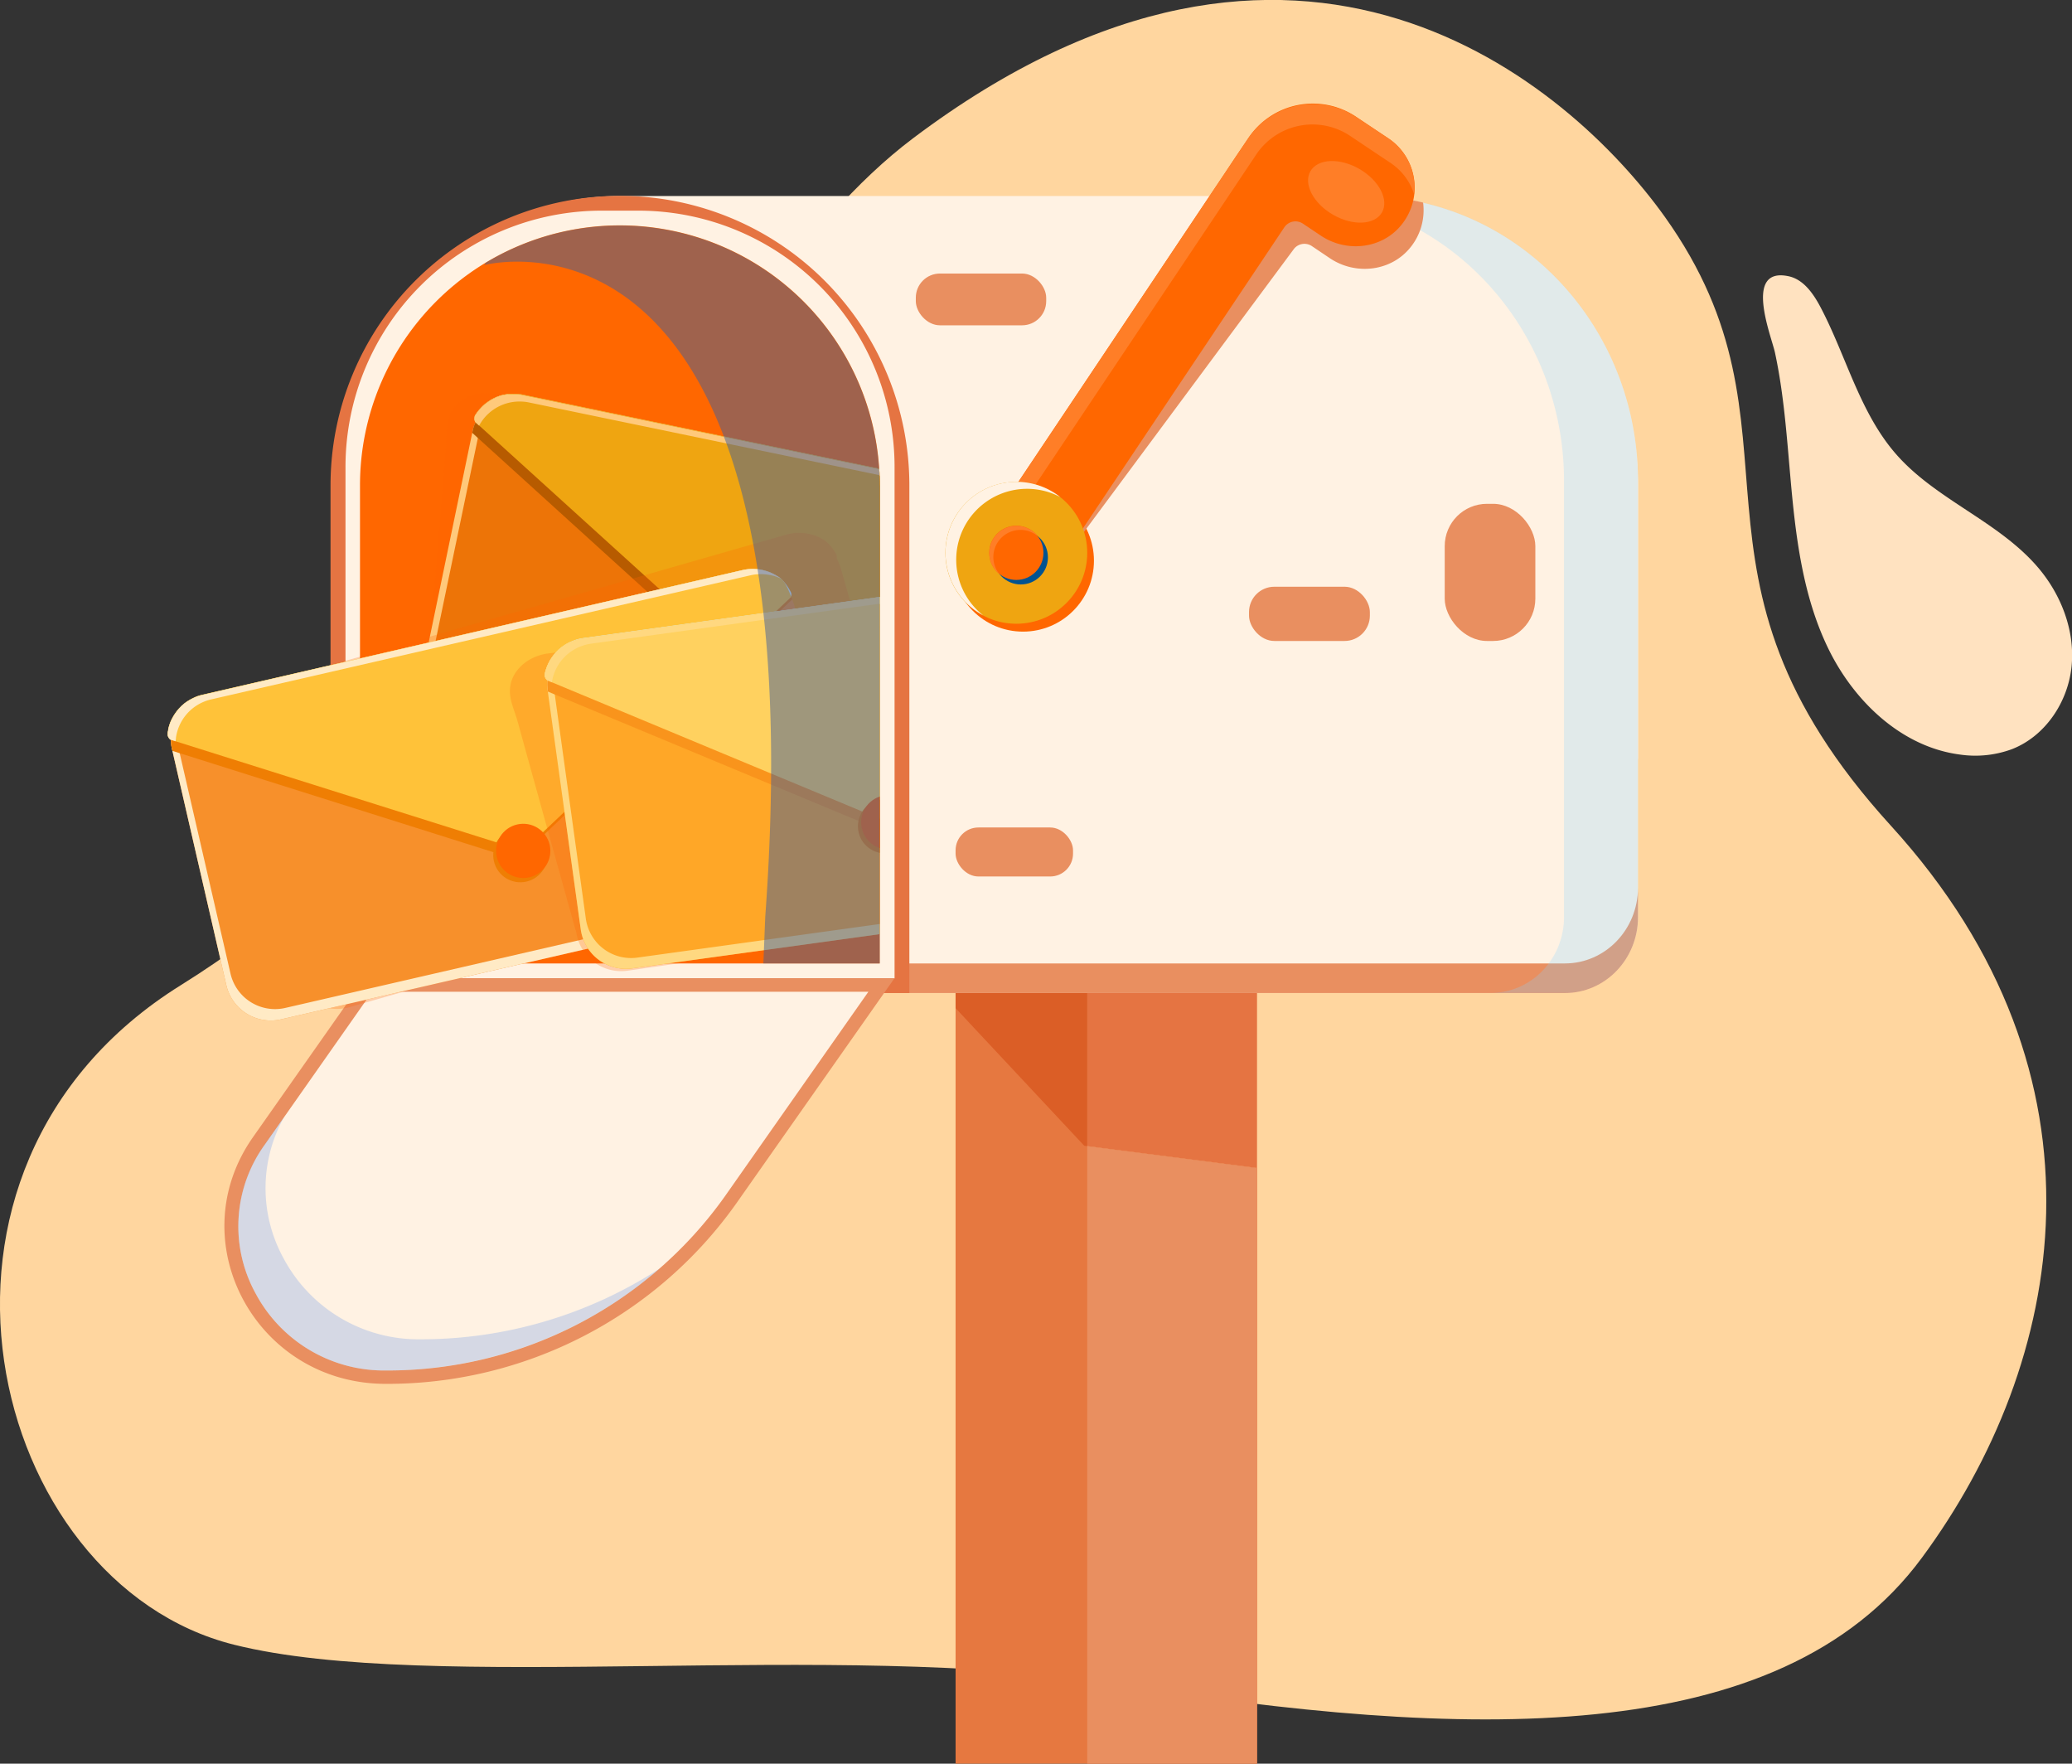 <svg xmlns="http://www.w3.org/2000/svg" xmlns:xlink="http://www.w3.org/1999/xlink" viewBox="0 0 494.35 420.71"><rect x="0" y="0" width="494.35" height="420.71" fill="#333333" stroke="none"/><defs><style>.cls-1{fill:none;}.cls-2{isolation:isolate;}.cls-3{fill:#ffd69f;}.cls-4{fill:#e67840;}.cls-5{fill:#e98f60;}.cls-6{fill:#e57442;}.cls-7{fill:#db5e26;}.cls-8{fill:#fff2e3;}.cls-9{fill:#8ad5ff;}.cls-15,.cls-17,.cls-9{opacity:0.25;}.cls-15,.cls-17,.cls-30,.cls-9{mix-blend-mode:multiply;}.cls-10,.cls-17{fill:#ff6700;}.cls-11{fill:#ff7e27;}.cls-12{fill:#efa511;}.cls-13{fill:#005391;}.cls-14{fill:#4e72bd;}.cls-15{fill:#598dea;}.cls-16{clip-path:url(#clip-path);}.cls-18{fill:#ed7407;}.cls-19{fill:#ffc97b;}.cls-20{fill:#dbeff6;}.cls-21{fill:#b75b00;}.cls-22{fill:#ef7e03;}.cls-23{fill:#f7902b;}.cls-24{fill:#ffeac5;}.cls-25{fill:#ffc239;}.cls-26{fill:#ffa727;}.cls-27{fill:#ffd880;}.cls-28{fill:#f9941c;}.cls-29{fill:#ffd15f;}.cls-30{fill:#405f9a;opacity:0.5;}.cls-31{fill:#ffe2c0;}</style><clipPath id="clip-path"><path class="cls-1" d="M24.44,253.62V119.81c0-34.18,89.29-66,123.47-66a62.06,62.06,0,0,1,62,62V249.58Z"/></clipPath></defs><title>courrier</title><g class="cls-2"><g id="Layer_2" data-name="Layer 2"><g id="OBJECT"><path class="cls-3" d="M217.82,33c-53.9,40.62-84.79,146-174.67,202-70.67,44-46,142.67,12.67,157.33,47,11.76,143.87-1.25,210,9.33,83.33,13.33,158.67,16,192.67-30,34.3-46.4,47.33-114.67-7.33-174.67-55.21-60.6-17.33-94-54-145.33C374.58,20.11,309.82-36.29,217.82,33Z"/><polygon class="cls-4" points="299.91 278.62 299.91 420.71 227.99 420.71 227.99 205.11 259.4 205.11 259.4 273.41 299.91 278.62"/><polygon class="cls-5" points="299.91 278.62 299.91 420.71 259.4 420.71 259.4 273.41 299.91 278.62"/><polygon class="cls-6" points="299.91 205.11 299.91 278.62 259.4 273.41 259.4 205.11 299.91 205.11"/><polygon class="cls-7" points="259.4 205.11 259.4 273.41 258.68 273.31 227.99 240.49 227.99 205.11 259.4 205.11"/><path class="cls-8" d="M390.8,114.76v104c0,10-7.8,18.09-17.42,18.09h-291V114.76c0-37.58,29.33-68,65.51-68H325.27a63.27,63.27,0,0,1,14.27,1.62c27,6.22,47.67,29.68,50.84,58.67A68.42,68.42,0,0,1,390.8,114.76Z"/><path class="cls-5" d="M373.38,229.82h-291v7.06h291c9.62,0,17.42-8.1,17.42-18.09v-7.06C390.8,221.72,383,229.82,373.38,229.82Z"/><path class="cls-8" d="M390.8,115.76v65.3H213V108.3H390.37A65.25,65.25,0,0,1,390.8,115.76Z"/><path class="cls-9" d="M390.37,107c-3.71-33.93-31.43-60.28-65.11-60.28H307.62c33.67,0,61.4,26.36,65.11,60.28a70.33,70.33,0,0,1,.42,7.75v104c0,10-7.8,18.09-17.42,18.09h17.65c9.62,0,17.42-8.1,17.42-18.09v-104A70.35,70.35,0,0,0,390.37,107Z"/><circle class="cls-10" cx="244.08" cy="133.75" r="16.92"/><path class="cls-5" d="M336.52,59c-4.63,5.78-13.09,6.72-19.23,2.6L313,58.71a3.19,3.19,0,0,0-4.44.88l-58.63,79-11.79-7.89,56.21-84h30.91a63.27,63.27,0,0,1,14.27,1.62A14.08,14.08,0,0,1,336.52,59Z"/><path class="cls-10" d="M331.24,33l-7.73-5.17a18.5,18.5,0,0,0-25.66,5.09l-3,4.43L292.43,41,236,125.37l15.77,10.55,54.65-81.69a3.2,3.2,0,0,1,4.44-.88l4.29,2.87c6.15,4.11,14.6,3.16,19.23-2.6A14.12,14.12,0,0,0,331.24,33Z"/><path class="cls-11" d="M293,46.91l2.45-3.67,4.26-6.37a16.16,16.16,0,0,1,22.42-4.45l9.67,6.47a14,14,0,0,1,5.58,7.44A14.11,14.11,0,0,0,331.24,33l-7.54-5a18.73,18.73,0,0,0-26,5.15l-2.84,4.24L292.43,41,236,125.37l3.13,2.09Z"/><circle class="cls-12" cx="242.48" cy="131.87" r="16.92"/><path class="cls-8" d="M228.14,133.57a16.91,16.91,0,0,1,24.82-15,16.91,16.91,0,1,0-18.39,28.22A16.88,16.88,0,0,1,228.14,133.57Z"/><circle class="cls-13" cx="243.55" cy="132.95" r="6.47"/><circle class="cls-10" cx="242.48" cy="131.87" r="6.47"/><path class="cls-11" d="M237,132.84a6.47,6.47,0,0,1,10.53-5,6.47,6.47,0,1,0-9.1,9.1A6.44,6.44,0,0,1,237,132.84Z"/><path class="cls-6" d="M78.86,236.88V115.77a69.05,69.05,0,1,1,138.1,0V236.88Z"/><path class="cls-8" d="M143.52,50.25h8.78a61.13,61.13,0,0,1,61.13,61.13v122a0,0,0,0,1,0,0h-131a0,0,0,0,1,0,0v-122A61.13,61.13,0,0,1,143.52,50.25Z"/><path class="cls-10" d="M209.89,115.76V229.83h-124V115.76a62,62,0,0,1,124,0Z"/><line class="cls-14" x1="85.92" y1="229.66" x2="209.89" y2="229.66"/><path class="cls-5" d="M87,233.36h126.4l-37.76,53.75a102.09,102.09,0,0,1-83.6,43h0c-30.94,0-49.2-33.91-31.68-58.85Z"/><path class="cls-8" d="M92.08,326.92A34.72,34.72,0,0,1,61,308.57a33.2,33.2,0,0,1,2.13-35.46l25.66-36.54H207.19L173,285.3A98.75,98.75,0,0,1,92.08,326.92Z"/><path class="cls-15" d="M100.31,319.48a36.42,36.42,0,0,1-32.62-19.25,34.7,34.7,0,0,1,.23-34l-4.82,6.86A33.2,33.2,0,0,0,61,308.57a34.72,34.72,0,0,0,31.1,18.36,99.38,99.38,0,0,0,65.32-24.35A104.54,104.54,0,0,1,100.31,319.48Z"/><g class="cls-16"><path class="cls-17" d="M243.58,189.7,255,135.9c0-.23.09-.44.13-.68s.06-.62.07-.93c0-.16,0-.51,0-.78a1.12,1.12,0,0,0,.37-.91,10.86,10.86,0,0,0-.83-3.81c-.18-.33-.38-.66-.6-1a10,10,0,0,0-1.52-1.76c-.28-.27-.59-.53-.9-.77a10.44,10.44,0,0,0-1.77-1.09,5.52,5.52,0,0,0-.7-.33,7.17,7.17,0,0,0-.82-.31,3.3,3.3,0,0,0-.39-.12,5.73,5.73,0,0,0-.73-.2L118.65,94.07c-.29-.07-.59-.12-.87-.16a7.2,7.2,0,0,0-.85-.09,4,4,0,0,0-.45,0,0,0,0,0,0,0,0,3.59,3.59,0,0,0-.6,0,3.05,3.05,0,0,0-.58,0l-.29,0-.41,0-.43.08-.2,0-.63.15-.32.08-.15.05-.58.2-.18.06-.58.25a6.33,6.33,0,0,0-.61.31,1,1,0,0,0-.23.14A8,8,0,0,0,107,99.85c-.66,2.2-.43,4.62-.62,6.89q-.44,5.15-.86,10.3-.51,6.07-1,12.15l-1,12.11-.84,10.19-.53,6.38a9.92,9.92,0,0,1-.1,1.22,10.81,10.81,0,0,0,8.45,12.56l120.35,25.79c.29.07.57.11.85.16a5.27,5.27,0,0,0,.55.05,5.68,5.68,0,0,0,.78.06,10.25,10.25,0,0,0,1.07,0,7.63,7.63,0,0,0,.92-.1,10.74,10.74,0,0,0,2.75-.79,5.35,5.35,0,0,0,.56-.27,3.94,3.94,0,0,0,.66-.37,7.22,7.22,0,0,0,.61-.4,4.79,4.79,0,0,0,.58-.45,9.16,9.16,0,0,0,1.06-1l.43-.49s0,0,.05-.07A9.57,9.57,0,0,0,243.58,189.7Z"/><path class="cls-18" d="M261.92,133.93l-11.72,56.45a10.51,10.51,0,0,1-1.93,4.27s0,0-.05.08l-.43.52a9.81,9.81,0,0,1-1.07,1.08,5,5,0,0,1-.59.49,7.47,7.47,0,0,1-.61.43,4.07,4.07,0,0,1-.66.4,5.5,5.5,0,0,1-.57.3,10.79,10.79,0,0,1-2.77.9,7.48,7.48,0,0,1-.93.13,10,10,0,0,1-1.07,0,5.49,5.49,0,0,1-.79,0,5.1,5.1,0,0,1-.55,0c-.28,0-.56-.08-.85-.14L109.45,172.26A10.88,10.88,0,0,1,101,159.39L112.72,103c.05-.24.1-.47.16-.7l0,0a7.67,7.67,0,0,1,.56-1.49s0,0,0,0l.1-.21a10.13,10.13,0,0,1,1-1.73c.15-.2.3-.39.46-.59s.33-.36.49-.55a11.27,11.27,0,0,1,1.09-1,10.43,10.43,0,0,1,2-1.25,10.79,10.79,0,0,1,7-.88l127.87,26.55a10.91,10.91,0,0,1,8.4,8.27s0,0,0,0a11.11,11.11,0,0,1,.24,2,1.41,1.41,0,0,1,0,.27,9.53,9.53,0,0,1-.07,1.63C262,133.47,262,133.69,261.92,133.93Z"/><path class="cls-19" d="M248.26,194.65s0,0-.05.08l-.43.52a9.81,9.81,0,0,1-1.07,1.08,5,5,0,0,1-.59.49,7.47,7.47,0,0,1-.61.43c-.21.15-.43.27-.66.4a5.5,5.5,0,0,1-.57.3,10.79,10.79,0,0,1-2.77.9,7.48,7.48,0,0,1-.93.13,10,10,0,0,1-1.07,0,5.49,5.49,0,0,1-.79,0,5.1,5.1,0,0,1-.55,0c-.28,0-.56-.08-.85-.14L109.45,172.26A10.88,10.88,0,0,1,101,159.39L112.72,103c.05-.24.1-.47.16-.7l0,0a7.67,7.67,0,0,1,.56-1.49s0,0,0,0l.1-.21a10.13,10.13,0,0,1,1-1.73c.15-.2.3-.39.46-.59s.33-.36.49-.55a11.27,11.27,0,0,1,1.09-1s0,0,0,.07a10.13,10.13,0,0,0-1,1.73,9.06,9.06,0,0,0-.67,1.74l0,0a4.93,4.93,0,0,0-.12.5L103,157.34a10.9,10.9,0,0,0,8.45,12.88l127.87,26.55A10.86,10.86,0,0,0,248.26,194.65Z"/><path class="cls-20" d="M262.53,130.47a1.25,1.25,0,0,1-.85,1.27l-1.31.45-75.53,25.65-1.12.38-5,1.7-4.79-4.35-.18-.16-59.17-53.67-.26-.23-.64-.58a1.14,1.14,0,0,1-.19-.22s0-.06-.07-.09a1.54,1.54,0,0,1-.21-.61s0-.09,0-.14a1.55,1.55,0,0,1,.07-.56s0-.07,0-.1a1.54,1.54,0,0,1,.14-.24s0-.07.05-.08l.38-.55a.65.65,0,0,1,.13-.17c.15-.19.29-.37.46-.55s.35-.4.53-.57a0,0,0,0,1,0,0c.18-.2.38-.37.58-.55a4.86,4.86,0,0,1,.47-.37,7.27,7.27,0,0,1,.86-.6,1,1,0,0,1,.23-.15,6.56,6.56,0,0,1,.61-.34l.58-.28.18-.07.59-.22.16-.06.33-.09.63-.18.2,0,.43-.09.41-.06.29,0a3,3,0,0,1,.59,0,3.49,3.49,0,0,1,.6,0,0,0,0,0,1,0,0,3.88,3.88,0,0,1,.45,0,6.94,6.94,0,0,1,.85.07c.28,0,.58.08.87.14l129.32,26.85a5.47,5.47,0,0,1,.74.19,3.14,3.14,0,0,1,.39.12,6.81,6.81,0,0,1,.82.3,5.28,5.28,0,0,1,.71.33,10,10,0,0,1,1.77,1.09c.31.24.62.51.9.78a9.87,9.87,0,0,1,1.52,1.79c.22.33.42.66.6,1A11.48,11.48,0,0,1,262.53,130.47Z"/><path class="cls-21" d="M262.12,132.24,185,158.43l-1.12.38-7.27,2.47-4-3.62-.5-.45L114,104.46l-1.33-1.21.06-.29c.05-.24.1-.47.16-.7l0,0a7.67,7.67,0,0,1,.56-1.49s0,0,0,0l.1-.21a10.13,10.13,0,0,1,1-1.73c.15-.2.3-.39.46-.59s.33-.36.49-.55a11.27,11.27,0,0,1,1.09-1,10.43,10.43,0,0,1,2-1.25,11.2,11.2,0,0,1,4.23,0l129.32,26.85a11,11,0,0,1,8,6.68s0,0,0,0a11.11,11.11,0,0,1,.24,2c0,.4,1.79-.22,1.76.19C262.16,131.39,262.15,132,262.12,132.24Z"/><path class="cls-12" d="M262.11,131.59l-1.75.59-75.53,25.65-1.12.38-5,1.7-4.79-4.35-.18-.16-59.17-53.67-.26-.23-.64-.58a1.14,1.14,0,0,1-.19-.22s0-.06-.07-.09a1.56,1.56,0,0,1,0-1.66s0-.07.05-.08l.38-.55a.65.65,0,0,1,.13-.17c.15-.19.29-.37.46-.55s.35-.4.53-.57a0,0,0,0,1,0,0c.18-.2.38-.37.58-.55a4.86,4.86,0,0,1,.47-.37,9.89,9.89,0,0,1,.86-.6l.72-.41c.24-.13.48-.24.74-.35s.51-.2.76-.29.52-.18.79-.25l.49-.11.43-.09c.2,0,.41-.06.61-.07a.19.19,0,0,1,.09,0,3,3,0,0,1,.59,0,3.49,3.49,0,0,1,.6,0,0,0,0,0,1,0,0,3.88,3.88,0,0,1,.45,0,6.94,6.94,0,0,1,.85.07c.28,0,.58.08.87.14l129.32,26.85a5.47,5.47,0,0,1,.74.19,3.14,3.14,0,0,1,.39.12,6.81,6.81,0,0,1,.82.3,5.28,5.28,0,0,1,.71.33,10,10,0,0,1,1.77,1.09c.31.24.62.51.9.78a9.87,9.87,0,0,1,1.52,1.79c.22.33.42.66.6,1C262.51,128,262.11,131.59,262.11,131.59Z"/><path class="cls-19" d="M261.71,126.52a10.23,10.23,0,0,0-2.39-2.1,10.73,10.73,0,0,0-3.81-1.6L126.18,96a10.25,10.25,0,0,0-1.81-.21,10.94,10.94,0,0,0-9.59,4.95c-.16.25-.33.53-.47.8l-.64-.58-.2-.18s0,0,0,0,0-.06-.07-.09a1.54,1.54,0,0,1-.21-.61s0-.09,0-.14a1.55,1.55,0,0,1,.07-.56s0-.07,0-.1a1.54,1.54,0,0,1,.14-.24s0-.07.05-.08l.38-.55a.65.65,0,0,1,.13-.17c.15-.19.29-.37.46-.55s.35-.4.53-.57a0,0,0,0,1,0,0c.18-.2.38-.37.58-.55a4.86,4.86,0,0,1,.47-.37,7.27,7.27,0,0,1,.86-.6,1,1,0,0,1,.23-.15c.16-.09.33-.18.49-.26a.6.6,0,0,1,.13-.08l.58-.28h0s.1-.05.14-.08l.59-.22h0l.12-.06.33-.09.34-.09.29-.08.2,0,.43-.09.41-.06a1.09,1.09,0,0,1,.2,0,.19.19,0,0,1,.09,0,3,3,0,0,1,.59,0,3.49,3.49,0,0,1,.6,0,0,0,0,0,1,0,0,3.88,3.88,0,0,1,.45,0,6.94,6.94,0,0,1,.85.07c.28,0,.58.08.87.14l129.32,26.85a5.47,5.47,0,0,1,.74.19,3.14,3.14,0,0,1,.39.12,6.81,6.81,0,0,1,.82.3,5.28,5.28,0,0,1,.71.33,10,10,0,0,1,1.77,1.09c.31.24.62.51.9.78a10.48,10.48,0,0,1,1.52,1.79C261.32,125.84,261.53,126.17,261.71,126.52Z"/><circle class="cls-22" cx="177.66" cy="160.55" r="6.47" transform="translate(-15.65 301.86) rotate(-78.27)"/><circle class="cls-10" cx="178.71" cy="159.92" r="6.47" transform="translate(-14.21 302.38) rotate(-78.27)"/><path class="cls-17" d="M216.43,190.9l-15.86-55.43c-.07-.24-.13-.46-.22-.69s-.25-.6-.39-.89h0c-.06-.16-.22-.49-.35-.74a1.23,1.23,0,0,0-.11-1,11.48,11.48,0,0,0-2.57-3.12c-.32-.22-.65-.42-1-.61a9.87,9.87,0,0,0-2.18-.88c-.38-.11-.77-.2-1.16-.27a10,10,0,0,0-2.08-.14,5.28,5.28,0,0,0-.78,0,6.8,6.8,0,0,0-.87.12,3.15,3.15,0,0,0-.4.08,5.5,5.5,0,0,0-.74.17l-127,36.34c-.29.08-.57.18-.84.28a6.92,6.92,0,0,0-.79.33,3.89,3.89,0,0,0-.4.21,0,0,0,0,0,0,0,3.49,3.49,0,0,0-.52.3,3,3,0,0,0-.5.31,2.55,2.55,0,0,0-.25.16,3.45,3.45,0,0,0-.33.24,4,4,0,0,0-.34.28l-.17.12-.48.45-.24.24-.11.12-.42.47-.12.15c-.14.17-.27.35-.39.51a6.55,6.55,0,0,0-.38.59,1,1,0,0,0-.13.24,7.26,7.26,0,0,0-.49.93,4.84,4.84,0,0,0-.25.55c-.09.25-.19.49-.26.75a0,0,0,0,0,0,0c-.08.24-.15.5-.21.76s-.1.47-.15.7a.66.66,0,0,0,0,.21c0,.21-.06.44-.08.67,0,0,0,.06,0,.09a1.55,1.55,0,0,0,0,.28s0,.06,0,.1h0c.06.34,17.08,58.9,17.08,58.9a10.88,10.88,0,0,0,13.46,7.47L209,204.34c.29-.08.56-.18.82-.27a5.1,5.1,0,0,0,.51-.22,5.47,5.47,0,0,0,.71-.33,10,10,0,0,0,.93-.54,7.49,7.49,0,0,0,.76-.55,10.79,10.79,0,0,0,2-2.09,5.5,5.5,0,0,0,.36-.53,4.09,4.09,0,0,0,.4-.66c.12-.22.24-.44.34-.67a5.07,5.07,0,0,0,.29-.71,9.8,9.8,0,0,0,.45-1.45c0-.22.09-.45.14-.66a.19.19,0,0,1,0-.09A10.51,10.51,0,0,0,216.43,190.9Z"/><path class="cls-23" d="M189.55,144.6l12.95,56.19a10.51,10.51,0,0,1,0,4.68.19.19,0,0,0,0,.09c-.06.21-.12.44-.17.66a9.8,9.8,0,0,1-.52,1.42,5.06,5.06,0,0,1-.33.69,7.48,7.48,0,0,1-.38.65,4.08,4.08,0,0,1-.43.64,5.51,5.51,0,0,1-.39.51,10.79,10.79,0,0,1-2.13,2,7.48,7.48,0,0,1-.79.51,10,10,0,0,1-1,.49,5.47,5.47,0,0,1-.73.29,5.09,5.09,0,0,1-.52.19c-.27.08-.54.16-.83.23L67.07,243.15A10.88,10.88,0,0,1,54,235L41.07,178.82c-.06-.24-.11-.46-.15-.71v0a7.68,7.68,0,0,1-.11-1.59s0,0,0,0,0-.16,0-.24a10.12,10.12,0,0,1,.21-2c.05-.25.11-.48.18-.73s.15-.47.22-.7a11.27,11.27,0,0,1,.58-1.35,10.43,10.43,0,0,1,1.27-2,10.79,10.79,0,0,1,6-3.71L176.5,136.44a10.91,10.91,0,0,1,11.08,4s0,0,0,0a11.13,11.13,0,0,1,1,1.68,1.41,1.41,0,0,1,.11.25,9.53,9.53,0,0,1,.62,1.51C189.45,144.14,189.5,144.36,189.55,144.6Z"/><path class="cls-24" d="M202.53,205.47a.19.19,0,0,0,0,.09c-.06.21-.12.44-.17.66a9.8,9.8,0,0,1-.52,1.42,5.06,5.06,0,0,1-.33.69,7.48,7.48,0,0,1-.38.65c-.13.23-.28.43-.43.64a5.51,5.51,0,0,1-.39.51,10.79,10.79,0,0,1-2.13,2,7.48,7.48,0,0,1-.79.51,10,10,0,0,1-1,.49,5.47,5.47,0,0,1-.73.29,5.09,5.09,0,0,1-.52.19c-.27.08-.54.16-.83.23L67.07,243.15A10.88,10.88,0,0,1,54,235L41.07,178.82c-.06-.24-.11-.46-.15-.71v0a7.68,7.68,0,0,1-.11-1.59s0,0,0,0,0-.16,0-.24a10.12,10.12,0,0,1,.21-2c.05-.25.11-.48.18-.73s.15-.47.22-.7a11.27,11.27,0,0,1,.58-1.35s0,0,0,.07a10.13,10.13,0,0,0-.21,2,9.07,9.07,0,0,0,.12,1.86v0a5,5,0,0,0,.1.5l13,56.38A10.9,10.9,0,0,0,68,240.45L195.3,211.12A10.86,10.86,0,0,0,202.53,205.47Z"/><path class="cls-20" d="M188.66,141.21a1.25,1.25,0,0,1-.24,1.51l-1,1-57.9,54.87-.86.81L124.82,203,118.65,201l-.23-.07-76.19-24-.33-.1-.82-.26a1.13,1.13,0,0,1-.26-.12l-.1,0a1.54,1.54,0,0,1-.45-.47l-.08-.12a1.55,1.55,0,0,1-.17-.54s0-.07,0-.1a1.54,1.54,0,0,1,0-.28s0-.07,0-.09c0-.23.08-.45.12-.66a.66.66,0,0,1,0-.21c.06-.23.11-.46.18-.69s.15-.51.24-.74a0,0,0,0,1,0,0c.09-.26.19-.5.3-.74a4.84,4.84,0,0,1,.28-.53,7.29,7.29,0,0,1,.53-.9,1,1,0,0,1,.15-.23,6.56,6.56,0,0,1,.41-.57c.13-.16.27-.33.41-.49l.13-.14.44-.45.12-.12.26-.22.5-.42.17-.11a4,4,0,0,1,.36-.26,3.42,3.42,0,0,1,.35-.22,2.53,2.53,0,0,1,.26-.15,3,3,0,0,1,.51-.28,3.49,3.49,0,0,1,.54-.27,0,0,0,0,1,0,0,3.89,3.89,0,0,1,.41-.19,6.93,6.93,0,0,1,.8-.29c.27-.08.56-.17.85-.23L177.15,136a5.48,5.48,0,0,1,.75-.14,3.15,3.15,0,0,1,.4-.06,6.81,6.81,0,0,1,.87-.07,5.29,5.29,0,0,1,.78,0A10,10,0,0,1,182,136c.38.09.77.2,1.15.33a9.88,9.88,0,0,1,2.13,1c.34.21.66.43,1,.66A11.48,11.48,0,0,1,188.66,141.21Z"/><path class="cls-22" d="M189,143l-59.1,56-.86.81-5.57,5.29-5.14-1.62-.64-.2L42.85,179.66l-1.72-.55-.07-.29c-.06-.24-.11-.46-.15-.71v0a7.68,7.68,0,0,1-.11-1.59s0,0,0,0,0-.16,0-.24a10.12,10.12,0,0,1,.21-2c.05-.25.11-.48.18-.73s.15-.47.22-.7a11.27,11.27,0,0,1,.58-1.35,10.43,10.43,0,0,1,1.27-2,11.2,11.2,0,0,1,3.86-1.72l128.71-29.66a11,11,0,0,1,10,2.74s0,0,0,0a11.12,11.12,0,0,1,1,1.68c.19.35,1.54-.95,1.68-.56C188.71,142.2,189,142.77,189,143Z"/><path class="cls-25" d="M188.76,142.4l-1.34,1.27-57.9,54.87-.86.81L124.82,203,118.65,201l-.23-.07-76.19-24-.33-.1-.82-.26a1.13,1.13,0,0,1-.26-.12l-.1,0A1.56,1.56,0,0,1,40,174.9s0-.07,0-.09c0-.23.08-.45.12-.66a.66.66,0,0,1,0-.21c.06-.23.11-.46.18-.69s.15-.51.24-.74a0,0,0,0,1,0,0c.09-.26.19-.5.3-.74a4.84,4.84,0,0,1,.28-.53,9.88,9.88,0,0,1,.53-.9c.16-.24.31-.45.48-.67s.34-.42.53-.63.38-.4.57-.58.4-.38.61-.56l.4-.31a4,4,0,0,1,.36-.26c.17-.11.35-.22.52-.32s0,0,.08-.05a3,3,0,0,1,.51-.28,3.49,3.49,0,0,1,.54-.27,0,0,0,0,1,0,0,3.89,3.89,0,0,1,.41-.19,6.93,6.93,0,0,1,.8-.29c.27-.08.56-.17.85-.23L177.15,136a5.48,5.48,0,0,1,.75-.14,3.15,3.15,0,0,1,.4-.06,6.81,6.81,0,0,1,.87-.07,5.29,5.29,0,0,1,.78,0A10,10,0,0,1,182,136c.38.09.77.2,1.15.33a9.88,9.88,0,0,1,2.13,1c.34.21.66.43,1,.66C187.6,138.93,188.76,142.4,188.76,142.4Z"/><path class="cls-24" d="M186.26,138a10.23,10.23,0,0,0-3.05-.91,10.74,10.74,0,0,0-4.13.14L50.37,166.84a10.25,10.25,0,0,0-1.74.56,10.94,10.94,0,0,0-6.64,8.5c0,.3-.08.62-.09.93l-.82-.26-.26-.09s0,0,0,0l-.1,0a1.54,1.54,0,0,1-.45-.47l-.08-.12a1.55,1.55,0,0,1-.17-.54s0-.07,0-.1a1.54,1.54,0,0,1,0-.28s0-.07,0-.09c0-.23.08-.45.12-.66a.66.66,0,0,1,0-.21c.06-.23.11-.46.18-.69s.15-.51.24-.74a0,0,0,0,1,0,0c.09-.26.19-.5.3-.74a4.84,4.84,0,0,1,.28-.53,7.29,7.29,0,0,1,.53-.9,1,1,0,0,1,.15-.23c.11-.15.22-.3.33-.44a.6.6,0,0,1,.08-.13c.13-.16.27-.33.41-.49h0c0-.06.07-.09.1-.13l.44-.45h0l.08-.11.26-.22.27-.23.23-.2.17-.11a4,4,0,0,1,.36-.26,3.42,3.42,0,0,1,.35-.22,1.08,1.08,0,0,1,.18-.1s0,0,.08-.05a3,3,0,0,1,.51-.28,3.49,3.49,0,0,1,.54-.27,0,0,0,0,1,0,0,3.89,3.89,0,0,1,.41-.19,6.93,6.93,0,0,1,.8-.29c.27-.08.56-.17.85-.23L177.15,136a5.48,5.48,0,0,1,.75-.14,3.15,3.15,0,0,1,.4-.06,6.81,6.81,0,0,1,.87-.07,5.29,5.29,0,0,1,.78,0A10,10,0,0,1,182,136c.38.09.77.2,1.15.33a10.48,10.48,0,0,1,2.13,1C185.64,137.5,186,137.72,186.26,138Z"/><circle class="cls-22" cx="124.14" cy="204" r="6.47" transform="translate(-42.64 33.09) rotate(-12.98)"/><circle class="cls-10" cx="124.82" cy="202.99" r="6.47" transform="translate(-42.39 33.21) rotate(-12.98)"/><path class="cls-17" d="M280.92,202.3,273,147.86c0-.23-.07-.45-.12-.68s-.16-.6-.26-.9-.15-.49-.24-.74a1.12,1.12,0,0,0,0-1,10.87,10.87,0,0,0-2.1-3.29c-.29-.25-.59-.48-.91-.71a10,10,0,0,0-2-1.12c-.36-.16-.74-.29-1.11-.41a10.45,10.45,0,0,0-2-.41,5.52,5.52,0,0,0-.78-.07,7.14,7.14,0,0,0-.87,0,3.28,3.28,0,0,0-.41,0,5.75,5.75,0,0,0-.76.07L130.59,155.91c-.3,0-.59.1-.87.15a7.19,7.19,0,0,0-.82.21,4,4,0,0,0-.42.14,0,0,0,0,0,0,0,3.6,3.6,0,0,0-.56.21,3.05,3.05,0,0,0-.54.22l-.27.12-.37.18-.38.22-.18.09-.54.36-.28.19-.13.1-.48.39-.14.12c-.16.14-.31.3-.45.43a6.35,6.35,0,0,0-.46.5,1,1,0,0,0-.17.21,8,8,0,0,0-1.86,5.61c.15,2.29,1.2,4.49,1.81,6.68l2.76,10,3.26,11.74,3.26,11.7,2.74,9.85,1.72,6.17a9.9,9.9,0,0,1,.33,1.18,10.81,10.81,0,0,0,12.28,8.86L271.63,214c.3,0,.57-.09.85-.15a5.32,5.32,0,0,0,.53-.14,5.69,5.69,0,0,0,.75-.22,10.26,10.26,0,0,0,1-.39,7.63,7.63,0,0,0,.83-.42,10.74,10.74,0,0,0,2.3-1.7,5.33,5.33,0,0,0,.43-.45,3.93,3.93,0,0,0,.49-.57,7.17,7.17,0,0,0,.43-.58,4.79,4.79,0,0,0,.39-.63,9.15,9.15,0,0,0,.65-1.31l.23-.61s0-.05,0-.09A9.57,9.57,0,0,0,280.92,202.3Z"/><path class="cls-26" d="M281.58,143.74l7.91,57.11a10.51,10.51,0,0,1-.39,4.67.19.19,0,0,0,0,.09l-.23.64a9.79,9.79,0,0,1-.65,1.37,5.06,5.06,0,0,1-.39.66c-.13.21-.28.41-.43.61a4.08,4.08,0,0,1-.49.6,5.49,5.49,0,0,1-.43.47,10.79,10.79,0,0,1-2.3,1.78,7.51,7.51,0,0,1-.83.44,10,10,0,0,1-1,.41,5.49,5.49,0,0,1-.75.23,5.1,5.1,0,0,1-.53.14c-.28.06-.55.11-.85.15L150.84,231a10.88,10.88,0,0,1-12.28-9.29l-7.91-57.1c0-.24-.07-.47-.08-.72v0a7.68,7.68,0,0,1,0-1.59s0,0,0,0,0-.16,0-.23a10.12,10.12,0,0,1,.39-2c.07-.24.15-.47.24-.71s.19-.45.28-.68a11.27,11.27,0,0,1,.69-1.29,10.43,10.43,0,0,1,1.44-1.84,10.79,10.79,0,0,1,6.28-3.17L269.3,134.45a10.91,10.91,0,0,1,10.68,5s0,0,0,0a11.11,11.11,0,0,1,.89,1.77,1.4,1.4,0,0,1,.09.25,9.54,9.54,0,0,1,.48,1.55C281.52,143.27,281.55,143.5,281.58,143.74Z"/><path class="cls-27" d="M289.11,205.52a.19.19,0,0,0,0,.09l-.23.64a9.79,9.79,0,0,1-.65,1.37,5.06,5.06,0,0,1-.39.66c-.13.21-.28.41-.43.61s-.32.4-.49.6a5.49,5.49,0,0,1-.43.47,10.79,10.79,0,0,1-2.3,1.78,7.51,7.51,0,0,1-.83.44,10,10,0,0,1-1,.41,5.49,5.49,0,0,1-.75.23,5.1,5.1,0,0,1-.53.14c-.28.06-.55.11-.85.15L150.84,231a10.88,10.88,0,0,1-12.28-9.29l-7.91-57.1c0-.24-.07-.47-.08-.72v0a7.68,7.68,0,0,1,0-1.59s0,0,0,0,0-.16,0-.23a10.12,10.12,0,0,1,.39-2c.07-.24.15-.47.24-.71s.19-.45.28-.68a11.27,11.27,0,0,1,.69-1.29s0,0,0,.07a10.12,10.12,0,0,0-.39,2,9.07,9.07,0,0,0,0,1.86v0a4.93,4.93,0,0,0,.05.51l7.94,57.3A10.9,10.9,0,0,0,152,228.44l129.36-17.93A10.86,10.86,0,0,0,289.11,205.52Z"/><path class="cls-20" d="M281,140.28a1.25,1.25,0,0,1-.37,1.48l-1.08.86L217,192.14l-.93.73-4.14,3.28-6-2.49-.23-.09L132,162.89l-.32-.13-.79-.34a1.13,1.13,0,0,1-.25-.14l-.1-.06a1.54,1.54,0,0,1-.4-.51l-.06-.12a1.55,1.55,0,0,1-.12-.55s0-.07,0-.1a1.54,1.54,0,0,1,.05-.27s0-.07,0-.09c.06-.22.12-.44.18-.65a.65.65,0,0,1,.06-.2c.08-.22.15-.45.24-.68s.2-.49.31-.72a0,0,0,0,1,0,0c.11-.25.24-.48.36-.71a4.85,4.85,0,0,1,.32-.51,7.28,7.28,0,0,1,.61-.85,1,1,0,0,1,.17-.22,6.57,6.57,0,0,1,.46-.53c.14-.14.3-.31.45-.45l.14-.13.48-.4.13-.11.28-.2.54-.38.18-.1.38-.23a3.43,3.43,0,0,1,.37-.19,2.54,2.54,0,0,1,.27-.13,3,3,0,0,1,.54-.23,3.48,3.48,0,0,1,.56-.22,0,0,0,0,1,0,0,3.86,3.86,0,0,1,.42-.15,6.92,6.92,0,0,1,.82-.22c.28-.06.57-.11.87-.16L270,134.05a5.47,5.47,0,0,1,.76-.07,3.15,3.15,0,0,1,.41,0,6.8,6.8,0,0,1,.87,0,5.28,5.28,0,0,1,.78.07,10,10,0,0,1,2,.43c.37.13.75.27,1.11.43a9.88,9.88,0,0,1,2,1.18c.32.24.62.48.91.75A11.48,11.48,0,0,1,281,140.28Z"/><path class="cls-28" d="M281.21,142.09l-63.83,50.56-.93.73-6,4.77-5-2.07-.62-.25-72.47-30.17-1.66-.7,0-.3c0-.24-.07-.47-.08-.72v0a7.68,7.68,0,0,1,0-1.59s0,0,0,0,0-.16,0-.23a10.12,10.12,0,0,1,.39-2c.07-.24.15-.47.24-.71s.19-.45.28-.68a11.27,11.27,0,0,1,.69-1.29,10.43,10.43,0,0,1,1.44-1.84,11.2,11.2,0,0,1,4-1.37L268.49,136a11,11,0,0,1,9.75,3.62s0,0,0,0a11.11,11.11,0,0,1,.89,1.77c.16.37,1.62-.81,1.73-.41C281,141.27,281.16,141.86,281.21,142.09Z"/><path class="cls-29" d="M281,141.47l-1.44,1.14L217,192.14l-.93.73-4.14,3.28-6-2.49-.23-.09L132,162.89l-.32-.13-.79-.34a1.13,1.13,0,0,1-.25-.14l-.1-.06a1.56,1.56,0,0,1-.55-1.56s0-.07,0-.09c.06-.22.12-.44.18-.65a.65.65,0,0,1,.06-.2c.08-.22.15-.45.24-.68s.2-.49.31-.72a0,0,0,0,1,0,0c.11-.25.24-.48.36-.71a4.85,4.85,0,0,1,.32-.51,9.9,9.9,0,0,1,.61-.85c.18-.22.35-.42.54-.63s.37-.39.58-.58.41-.36.62-.53.43-.35.66-.5l.43-.27.38-.23c.18-.1.37-.19.55-.27,0,0,0,0,.08,0a3,3,0,0,1,.54-.23,3.48,3.48,0,0,1,.56-.22,0,0,0,0,1,0,0,3.86,3.86,0,0,1,.42-.15,6.92,6.92,0,0,1,.82-.22c.28-.06.57-.11.87-.16L270,134.05a5.47,5.47,0,0,1,.76-.07,3.15,3.15,0,0,1,.41,0,6.8,6.8,0,0,1,.87,0,5.28,5.28,0,0,1,.78.07,10,10,0,0,1,2,.43c.37.13.75.27,1.11.43a9.88,9.88,0,0,1,2,1.18c.32.24.62.48.91.75C280.14,137.92,281,141.47,281,141.47Z"/><path class="cls-27" d="M278.9,136.83a10.23,10.23,0,0,0-3-1.18,10.74,10.74,0,0,0-4.13-.23L141,153.55a10.25,10.25,0,0,0-1.78.41,10.94,10.94,0,0,0-7.37,7.88c-.07.29-.13.61-.18.92l-.79-.34-.25-.11s0,0,0,0l-.1-.06a1.54,1.54,0,0,1-.4-.51l-.06-.12a1.55,1.55,0,0,1-.12-.55s0-.07,0-.1a1.54,1.54,0,0,1,.05-.27s0-.07,0-.09c.06-.22.12-.44.18-.65a.65.65,0,0,1,.06-.2c.08-.22.15-.45.24-.68s.2-.49.31-.72a0,0,0,0,1,0,0c.11-.25.24-.48.36-.71a4.85,4.85,0,0,1,.32-.51,7.28,7.28,0,0,1,.61-.85,1,1,0,0,1,.17-.22c.12-.14.25-.28.37-.41a.59.59,0,0,1,.09-.12c.14-.14.3-.31.45-.45h0c0-.06.08-.08.11-.12l.48-.4h0l.09-.1.28-.2.29-.2.24-.18.18-.1.38-.23a3.43,3.43,0,0,1,.37-.19,1.07,1.07,0,0,1,.19-.08s0,0,.08,0a3,3,0,0,1,.54-.23,3.48,3.48,0,0,1,.56-.22,0,0,0,0,1,0,0,3.86,3.86,0,0,1,.42-.15,6.92,6.92,0,0,1,.82-.22c.28-.06.57-.11.87-.16L270,134.05a5.47,5.47,0,0,1,.76-.07,3.15,3.15,0,0,1,.41,0,6.8,6.8,0,0,1,.87,0,5.28,5.28,0,0,1,.78.07,10,10,0,0,1,2,.43c.37.13.75.27,1.11.43a10.48,10.48,0,0,1,2,1.18C278.31,136.32,278.61,136.57,278.9,136.83Z"/><circle class="cls-22" cx="211.16" cy="197.1" r="6.47" transform="translate(-25.06 30.85) rotate(-7.89)"/><circle class="cls-10" cx="211.93" cy="196.16" r="6.47" transform="translate(-24.92 30.95) rotate(-7.89)"/></g><rect class="cls-5" x="298" y="139.96" width="28.83" height="12.94" rx="6.04" ry="6.04"/><rect class="cls-5" x="344.69" y="120.18" width="21.62" height="32.72" rx="10.09" ry="10.09"/><rect class="cls-5" x="227.99" y="197.39" width="28.02" height="11.69" rx="5.45" ry="5.45"/><rect class="cls-5" x="218.5" y="65.25" width="31.11" height="12.35" rx="5.76" ry="5.76"/><path class="cls-30" d="M209.89,115.76V229.83H182.13c.15-3.78.3-7.55.45-11.18,12.86-176.85-67-155.42-67-155.42l.28-.53a62,62,0,0,1,94,53.06Z"/><ellipse class="cls-11" cx="321.18" cy="45.76" rx="6.3" ry="9.85" transform="translate(120.96 301.03) rotate(-60)"/><path class="cls-31" d="M427.16,113.81c1.23,14,2.89,28.19,9,40.81s17.47,23.51,31.35,25.36a25.28,25.28,0,0,0,12.45-1.25c8-3.09,13.4-11.21,14.28-19.69s-2.42-17.1-7.94-23.6c-9.39-11.07-24.35-16.17-33.91-27.09-8.68-9.91-11.88-23.35-18-35-1.73-3.28-4.09-6.73-7.73-7.47-10.74-2.21-4.05,14.24-3.18,18.22C425.58,93.85,426.28,103.87,427.16,113.81Z"/></g></g></g></svg>